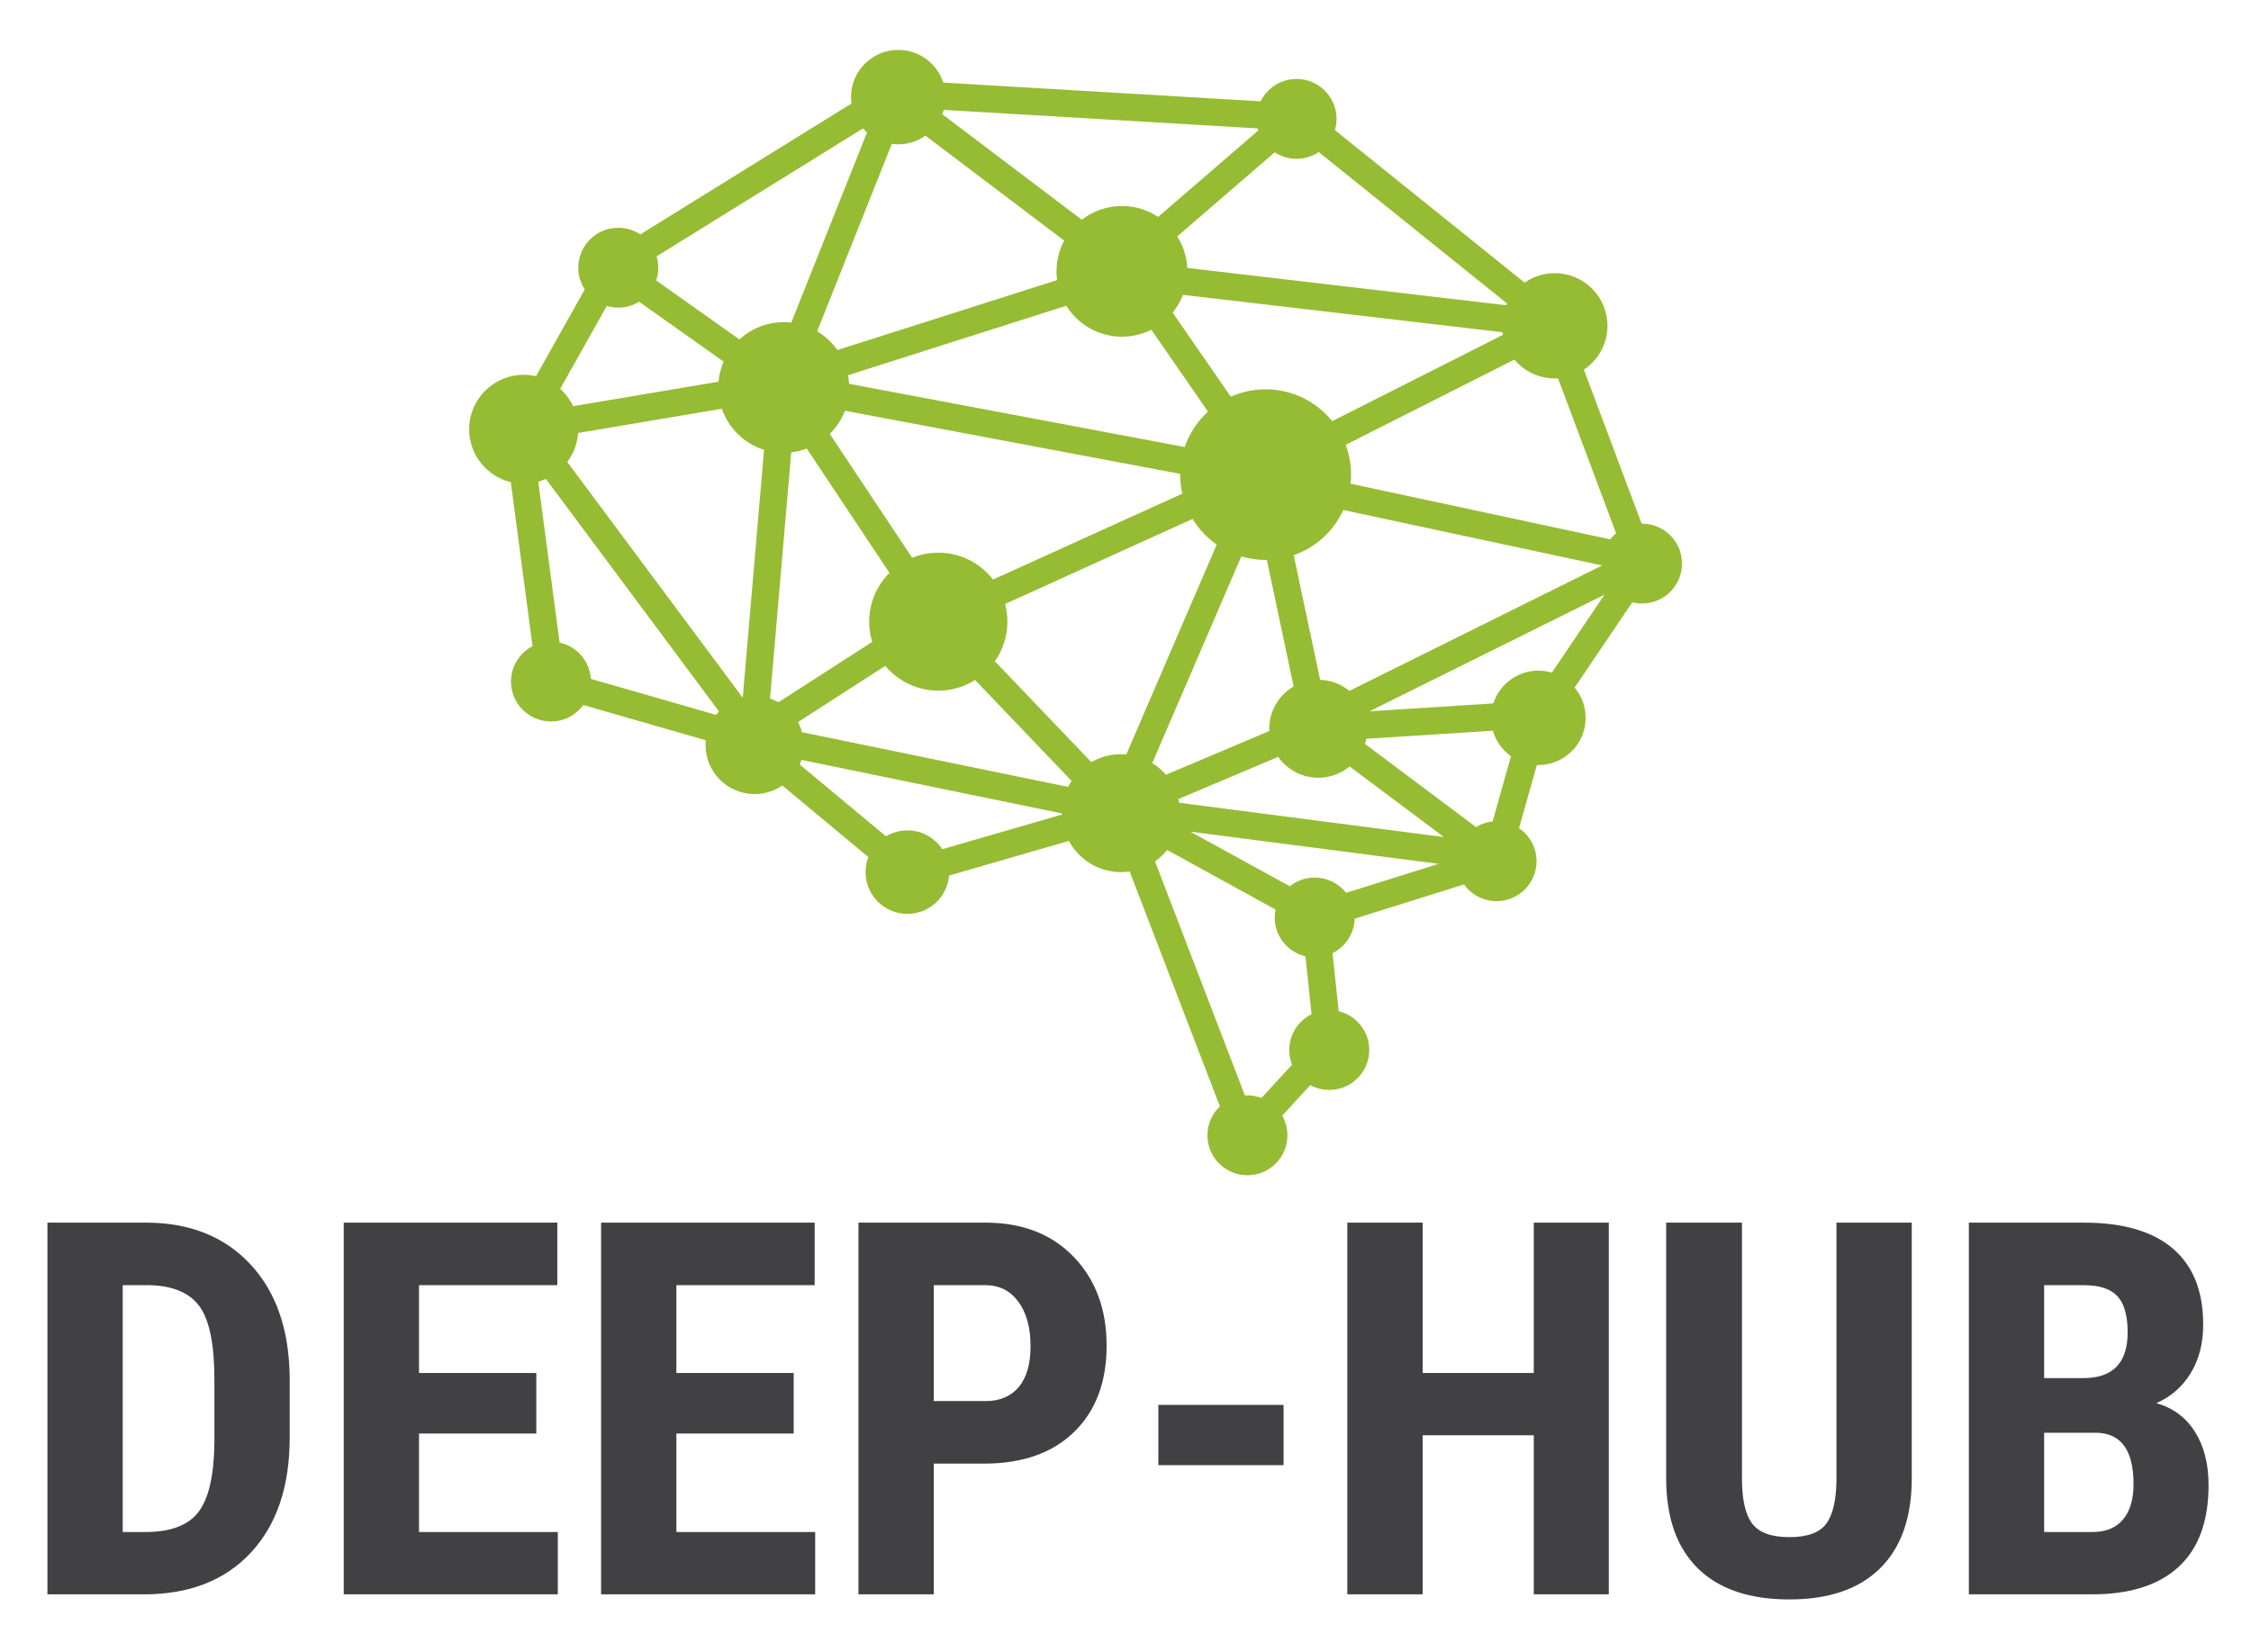 <svg xmlns="http://www.w3.org/2000/svg" xmlns:xlink="http://www.w3.org/1999/xlink" preserveAspectRatio="xMidYMid" width="902" height="662" viewBox="0 0 902 662">
  <defs>
    <style>
      .cls-1 {
        fill: #96bc33;
      }

      .cls-1, .cls-2 {
        fill-rule: evenodd;
      }

      .cls-2 {
        fill: #414042;
      }
    </style>
  </defs>
  <g id="artboard-1">
    <path d="M657.970,241.863 C656.627,241.863 655.330,241.680 654.084,241.369 L630.977,275.573 C633.725,278.856 635.382,283.078 635.382,287.690 C635.382,298.136 626.900,306.603 616.438,306.603 C616.238,306.603 616.045,306.580 615.847,306.573 L608.686,331.919 C612.924,334.799 615.709,339.652 615.709,345.156 C615.709,353.995 608.532,361.160 599.679,361.160 C594.304,361.160 589.558,358.509 586.650,354.456 L542.828,368.181 C542.650,374.245 539.094,379.451 533.972,382.011 L536.425,405.271 C543.450,406.970 548.675,413.272 548.675,420.808 C548.675,429.646 541.498,436.811 532.645,436.811 C529.891,436.811 527.301,436.117 525.038,434.896 L513.797,447.115 C515.121,449.443 515.886,452.129 515.886,454.997 C515.886,463.835 508.709,471.000 499.856,471.000 C491.003,471.000 483.826,463.835 483.826,454.997 C483.826,450.431 485.751,446.321 488.824,443.406 L452.677,349.267 C451.547,349.432 450.392,349.521 449.216,349.521 C440.166,349.521 432.305,344.451 428.319,337.003 L380.290,350.908 C379.582,359.498 372.388,366.252 363.601,366.252 C354.346,366.252 346.843,358.761 346.843,349.521 C346.843,347.397 347.255,345.373 347.978,343.504 L313.493,314.814 C310.334,316.974 306.514,318.242 302.396,318.242 C291.531,318.242 282.723,309.449 282.723,298.602 C282.723,297.950 282.762,297.309 282.825,296.674 L233.738,282.547 C230.823,286.540 226.116,289.145 220.789,289.145 C211.935,289.145 204.758,281.980 204.758,273.142 C204.758,266.968 208.266,261.620 213.395,258.951 L204.682,193.232 C195.109,190.910 188.000,182.302 188.000,172.031 C188.000,159.978 197.787,150.208 209.859,150.208 C211.559,150.208 213.211,150.408 214.799,150.775 L234.316,116.008 C232.678,113.499 231.718,110.508 231.718,107.290 C231.718,98.452 238.895,91.287 247.748,91.287 C251.013,91.287 254.045,92.267 256.578,93.940 L341.208,41.480 C341.093,40.638 341.013,39.786 341.013,38.913 C341.013,28.468 349.495,20.000 359.958,20.000 C368.388,20.000 375.523,25.500 377.981,33.099 L505.150,40.601 C507.761,35.298 513.210,31.639 519.529,31.639 C528.382,31.639 535.559,38.804 535.559,47.642 C535.559,49.203 535.325,50.708 534.907,52.134 L610.923,113.268 C614.347,110.882 618.504,109.473 622.995,109.473 C634.665,109.473 644.126,118.917 644.126,130.568 C644.126,137.902 640.373,144.356 634.684,148.136 L657.812,209.864 C657.865,209.864 657.916,209.856 657.970,209.856 C666.823,209.856 674.000,217.021 674.000,225.860 C674.000,234.698 666.823,241.863 657.970,241.863 ZM616.438,268.777 C618.320,268.777 620.134,269.061 621.850,269.571 L642.964,238.316 L548.794,285.057 L598.401,281.912 C600.848,274.295 607.995,268.777 616.438,268.777 ZM472.904,189.909 L338.574,164.606 C337.229,168.135 335.133,171.288 332.493,173.893 L365.523,223.544 C368.752,222.227 372.284,221.495 375.988,221.495 C384.916,221.495 392.852,225.718 397.915,232.268 L473.769,197.847 C473.207,195.392 472.896,192.841 472.896,190.216 C472.896,190.113 472.903,190.012 472.904,189.909 ZM340.235,153.815 L474.741,179.151 C476.621,173.663 479.859,168.804 484.055,164.974 L461.356,132.144 C457.815,133.925 453.817,134.932 449.580,134.932 C440.161,134.932 431.906,129.973 427.280,122.531 L339.810,150.380 C340.024,151.502 340.169,152.648 340.235,153.815 ZM493.198,158.990 C497.457,157.090 502.174,156.027 507.142,156.027 C517.927,156.027 527.541,161.009 533.818,168.787 L602.220,134.216 C602.157,133.857 602.082,133.503 602.037,133.138 L474.054,118.169 C473.048,120.769 471.629,123.161 469.894,125.285 L493.198,158.990 ZM518.411,222.501 L528.981,272.450 C533.431,272.609 537.495,274.251 540.717,276.880 L641.971,226.623 C641.971,226.619 641.971,226.614 641.971,226.610 L538.285,204.392 C534.425,212.823 527.254,219.425 518.411,222.501 ZM591.446,331.445 C593.423,330.254 595.672,329.470 598.089,329.232 L605.473,303.095 C602.009,300.633 599.413,297.041 598.220,292.857 L547.511,296.071 C547.363,296.775 547.191,297.469 546.970,298.144 L591.446,331.445 ZM540.821,307.179 C537.415,309.999 533.043,311.695 528.273,311.695 C521.613,311.695 515.738,308.383 512.178,303.328 L472.198,320.228 C472.319,320.721 472.430,321.217 472.520,321.722 L578.605,335.469 L540.821,307.179 ZM539.403,357.818 L576.500,346.199 L477.006,333.306 L516.837,355.195 C519.576,353.015 523.040,351.703 526.815,351.703 C531.926,351.703 536.468,354.099 539.403,357.818 ZM498.854,439.044 C499.187,439.023 499.518,438.994 499.856,438.994 C501.838,438.994 503.727,439.370 505.479,440.026 L517.747,426.690 C517.024,424.868 516.615,422.887 516.615,420.808 C516.615,414.512 520.266,409.081 525.561,406.468 L523.114,383.264 C516.049,381.594 510.786,375.271 510.786,367.706 C510.786,366.609 510.897,365.537 511.108,364.501 L467.697,340.645 C466.297,342.387 464.660,343.931 462.828,345.219 L498.854,439.044 ZM467.186,310.498 L508.646,292.972 C508.632,292.666 508.600,292.364 508.600,292.055 C508.600,284.816 512.533,278.509 518.371,275.103 L507.640,224.392 C507.474,224.395 507.309,224.405 507.142,224.405 C503.758,224.405 500.492,223.907 497.404,222.994 L461.729,305.811 C463.781,307.089 465.619,308.674 467.186,310.498 ZM437.314,305.444 C440.812,303.410 444.876,302.239 449.216,302.239 C449.928,302.239 450.632,302.276 451.328,302.337 L487.551,218.250 C483.657,215.533 480.356,212.028 477.877,207.968 L402.756,242.057 C403.354,244.317 403.676,246.689 403.676,249.137 C403.676,255.045 401.814,260.515 398.651,265.008 L437.314,305.444 ZM355.027,335.165 C357.538,333.667 360.463,332.790 363.601,332.790 C369.453,332.790 374.598,335.789 377.595,340.327 L425.549,326.444 C425.546,326.294 425.541,326.145 425.538,325.995 L321.146,304.538 C320.944,305.173 320.712,305.794 320.450,306.398 L355.027,335.165 ZM321.369,293.444 L428.021,315.365 C428.435,314.536 428.884,313.728 429.389,312.958 L390.733,272.529 C386.463,275.217 381.409,276.779 375.988,276.779 C367.454,276.779 359.826,272.922 354.746,266.863 L319.750,289.393 C320.430,290.668 320.981,292.021 321.369,293.444 ZM311.938,281.439 L349.514,257.248 C348.726,254.683 348.300,251.960 348.300,249.137 C348.300,241.499 351.403,234.585 356.419,229.582 L323.290,179.781 C321.311,180.524 319.226,181.050 317.053,181.298 L308.567,279.962 C309.744,280.350 310.871,280.847 311.938,281.439 ZM297.632,279.565 L306.171,180.271 C298.244,177.777 291.939,171.635 289.246,163.807 L231.655,173.519 C231.361,177.866 229.782,181.854 227.311,185.132 L297.588,279.578 C297.603,279.575 297.617,279.569 297.632,279.565 ZM224.230,257.518 C231.086,259.017 236.292,264.891 236.771,272.064 L286.919,286.497 C287.293,286.023 287.692,285.572 288.107,285.135 L218.770,191.952 C217.778,192.395 216.749,192.770 215.685,193.063 L224.230,257.518 ZM256.101,120.930 C253.666,122.420 250.813,123.294 247.748,123.294 C246.144,123.294 244.598,123.052 243.136,122.614 L224.494,155.823 C226.651,157.765 228.414,160.133 229.661,162.790 L287.934,152.963 C288.186,150.130 288.884,147.426 289.967,144.924 L256.101,120.930 ZM345.816,51.467 L263.110,102.735 C263.539,104.180 263.778,105.706 263.778,107.290 C263.778,109.076 263.473,110.787 262.932,112.391 L296.297,136.030 C300.969,131.737 307.204,129.113 314.054,129.113 C315.075,129.113 316.081,129.177 317.072,129.291 L347.425,53.063 C346.859,52.561 346.319,52.031 345.816,51.467 ZM370.842,54.368 C367.763,56.538 364.016,57.826 359.958,57.826 C359.076,57.826 358.212,57.759 357.363,57.642 L327.443,132.782 C330.647,134.685 333.407,137.250 335.540,140.287 L423.590,112.253 C423.436,111.105 423.349,109.935 423.349,108.745 C423.349,104.290 424.467,100.097 426.432,96.424 L370.842,54.368 ZM503.978,51.462 L378.179,44.041 C378.011,44.634 377.807,45.211 377.585,45.779 L433.489,88.072 C437.932,84.620 443.513,82.558 449.580,82.558 C454.945,82.558 459.931,84.169 464.087,86.928 L504.219,52.289 C504.135,52.015 504.047,51.742 503.978,51.462 ZM528.439,60.944 C525.891,62.649 522.827,63.645 519.529,63.645 C516.300,63.645 513.300,62.685 510.787,61.043 L471.743,94.744 C474.086,98.434 475.522,102.750 475.762,107.383 L603.569,122.331 C603.671,122.092 603.772,121.851 603.883,121.617 L528.439,60.944 ZM624.311,151.597 C623.874,151.624 623.440,151.663 622.995,151.663 C616.498,151.663 610.707,148.721 606.835,144.114 L539.238,178.278 C540.626,181.995 541.388,186.016 541.388,190.216 C541.388,191.447 541.300,192.655 541.173,193.851 L645.238,216.150 C645.929,215.250 646.713,214.425 647.576,213.690 L624.311,151.597 Z" class="cls-1"/>
    <path d="M864.061,562.328 C870.764,564.238 875.929,568.074 879.556,573.837 C883.181,579.601 884.995,586.712 884.995,595.168 C884.995,609.628 881.009,620.540 873.040,627.906 C865.069,635.272 853.525,638.955 838.406,638.955 L788.944,638.955 L788.944,489.997 L835.122,489.997 C850.720,489.997 862.573,493.459 870.679,500.381 C878.786,507.304 882.840,517.450 882.840,530.817 C882.840,538.388 881.162,544.902 877.811,550.358 C874.459,555.815 869.875,559.805 864.061,562.328 ZM848.463,519.461 C845.726,516.529 841.279,515.062 835.122,515.062 L819.114,515.062 L819.114,552.301 L834.815,552.301 C846.649,552.301 852.567,546.198 852.567,533.989 C852.567,527.236 851.198,522.394 848.463,519.461 ZM840.356,574.195 L819.114,574.195 L819.114,613.992 L838.406,613.992 C843.810,613.992 847.914,612.322 850.720,608.979 C853.525,605.638 854.928,600.897 854.928,594.759 C854.928,581.392 850.069,574.537 840.356,574.195 ZM717.009,641.001 C701.001,641.001 688.772,636.842 680.324,628.520 C671.874,620.200 667.650,608.161 667.650,592.406 L667.650,489.997 L698.025,489.997 L698.025,592.508 C698.025,600.966 699.393,607.002 702.130,610.616 C704.865,614.232 709.826,616.039 717.009,616.039 C724.193,616.039 729.118,614.248 731.786,610.667 C734.454,607.087 735.822,601.204 735.891,593.020 L735.891,489.997 L766.061,489.997 L766.061,593.122 C765.923,608.605 761.648,620.455 753.233,628.673 C744.819,636.893 732.744,641.001 717.009,641.001 ZM614.597,575.218 L570.061,575.218 L570.061,638.955 L539.891,638.955 L539.891,489.997 L570.061,489.997 L570.061,550.255 L614.597,550.255 L614.597,489.997 L644.664,489.997 L644.664,638.955 L614.597,638.955 L614.597,575.218 ZM464.159,563.044 L514.339,563.044 L514.339,587.188 L464.159,587.188 L464.159,563.044 ZM394.277,586.574 L374.164,586.574 L374.164,638.955 L343.994,638.955 L343.994,489.997 L394.892,489.997 C409.669,489.997 421.453,494.567 430.244,503.706 C439.034,512.846 443.430,524.714 443.430,539.308 C443.430,553.905 439.085,565.432 430.398,573.888 C421.709,582.346 409.669,586.574 394.277,586.574 ZM408.130,521.763 C404.914,517.364 400.604,515.131 395.200,515.062 L374.164,515.062 L374.164,561.509 L394.892,561.509 C400.639,561.509 405.085,559.634 408.233,555.882 C411.379,552.132 412.953,546.675 412.953,539.513 C412.953,532.080 411.345,526.162 408.130,521.763 ZM240.863,489.997 L326.446,489.997 L326.446,515.062 L271.033,515.062 L271.033,550.255 L318.032,550.255 L318.032,574.502 L271.033,574.502 L271.033,613.992 L326.651,613.992 L326.651,638.955 L240.863,638.955 L240.863,489.997 ZM137.732,489.997 L223.315,489.997 L223.315,515.062 L167.902,515.062 L167.902,550.255 L214.901,550.255 L214.901,574.502 L167.902,574.502 L167.902,613.992 L223.521,613.992 L223.521,638.955 L137.732,638.955 L137.732,489.997 ZM57.690,638.955 L19.004,638.955 L19.004,489.997 L58.511,489.997 C75.956,489.997 89.861,495.521 100.225,506.570 C110.590,517.619 115.875,532.761 116.080,551.995 L116.080,576.139 C116.080,595.715 110.898,611.077 100.533,622.228 C90.169,633.380 75.887,638.955 57.690,638.955 ZM85.910,552.813 C85.910,538.899 83.961,529.198 80.061,523.707 C76.162,518.217 69.525,515.335 60.153,515.062 L49.173,515.062 L49.173,613.992 L58.203,613.992 C68.260,613.992 75.341,611.350 79.445,606.064 C83.550,600.779 85.705,591.656 85.910,578.697 L85.910,552.813 Z" class="cls-2"/>
  </g>
</svg>
